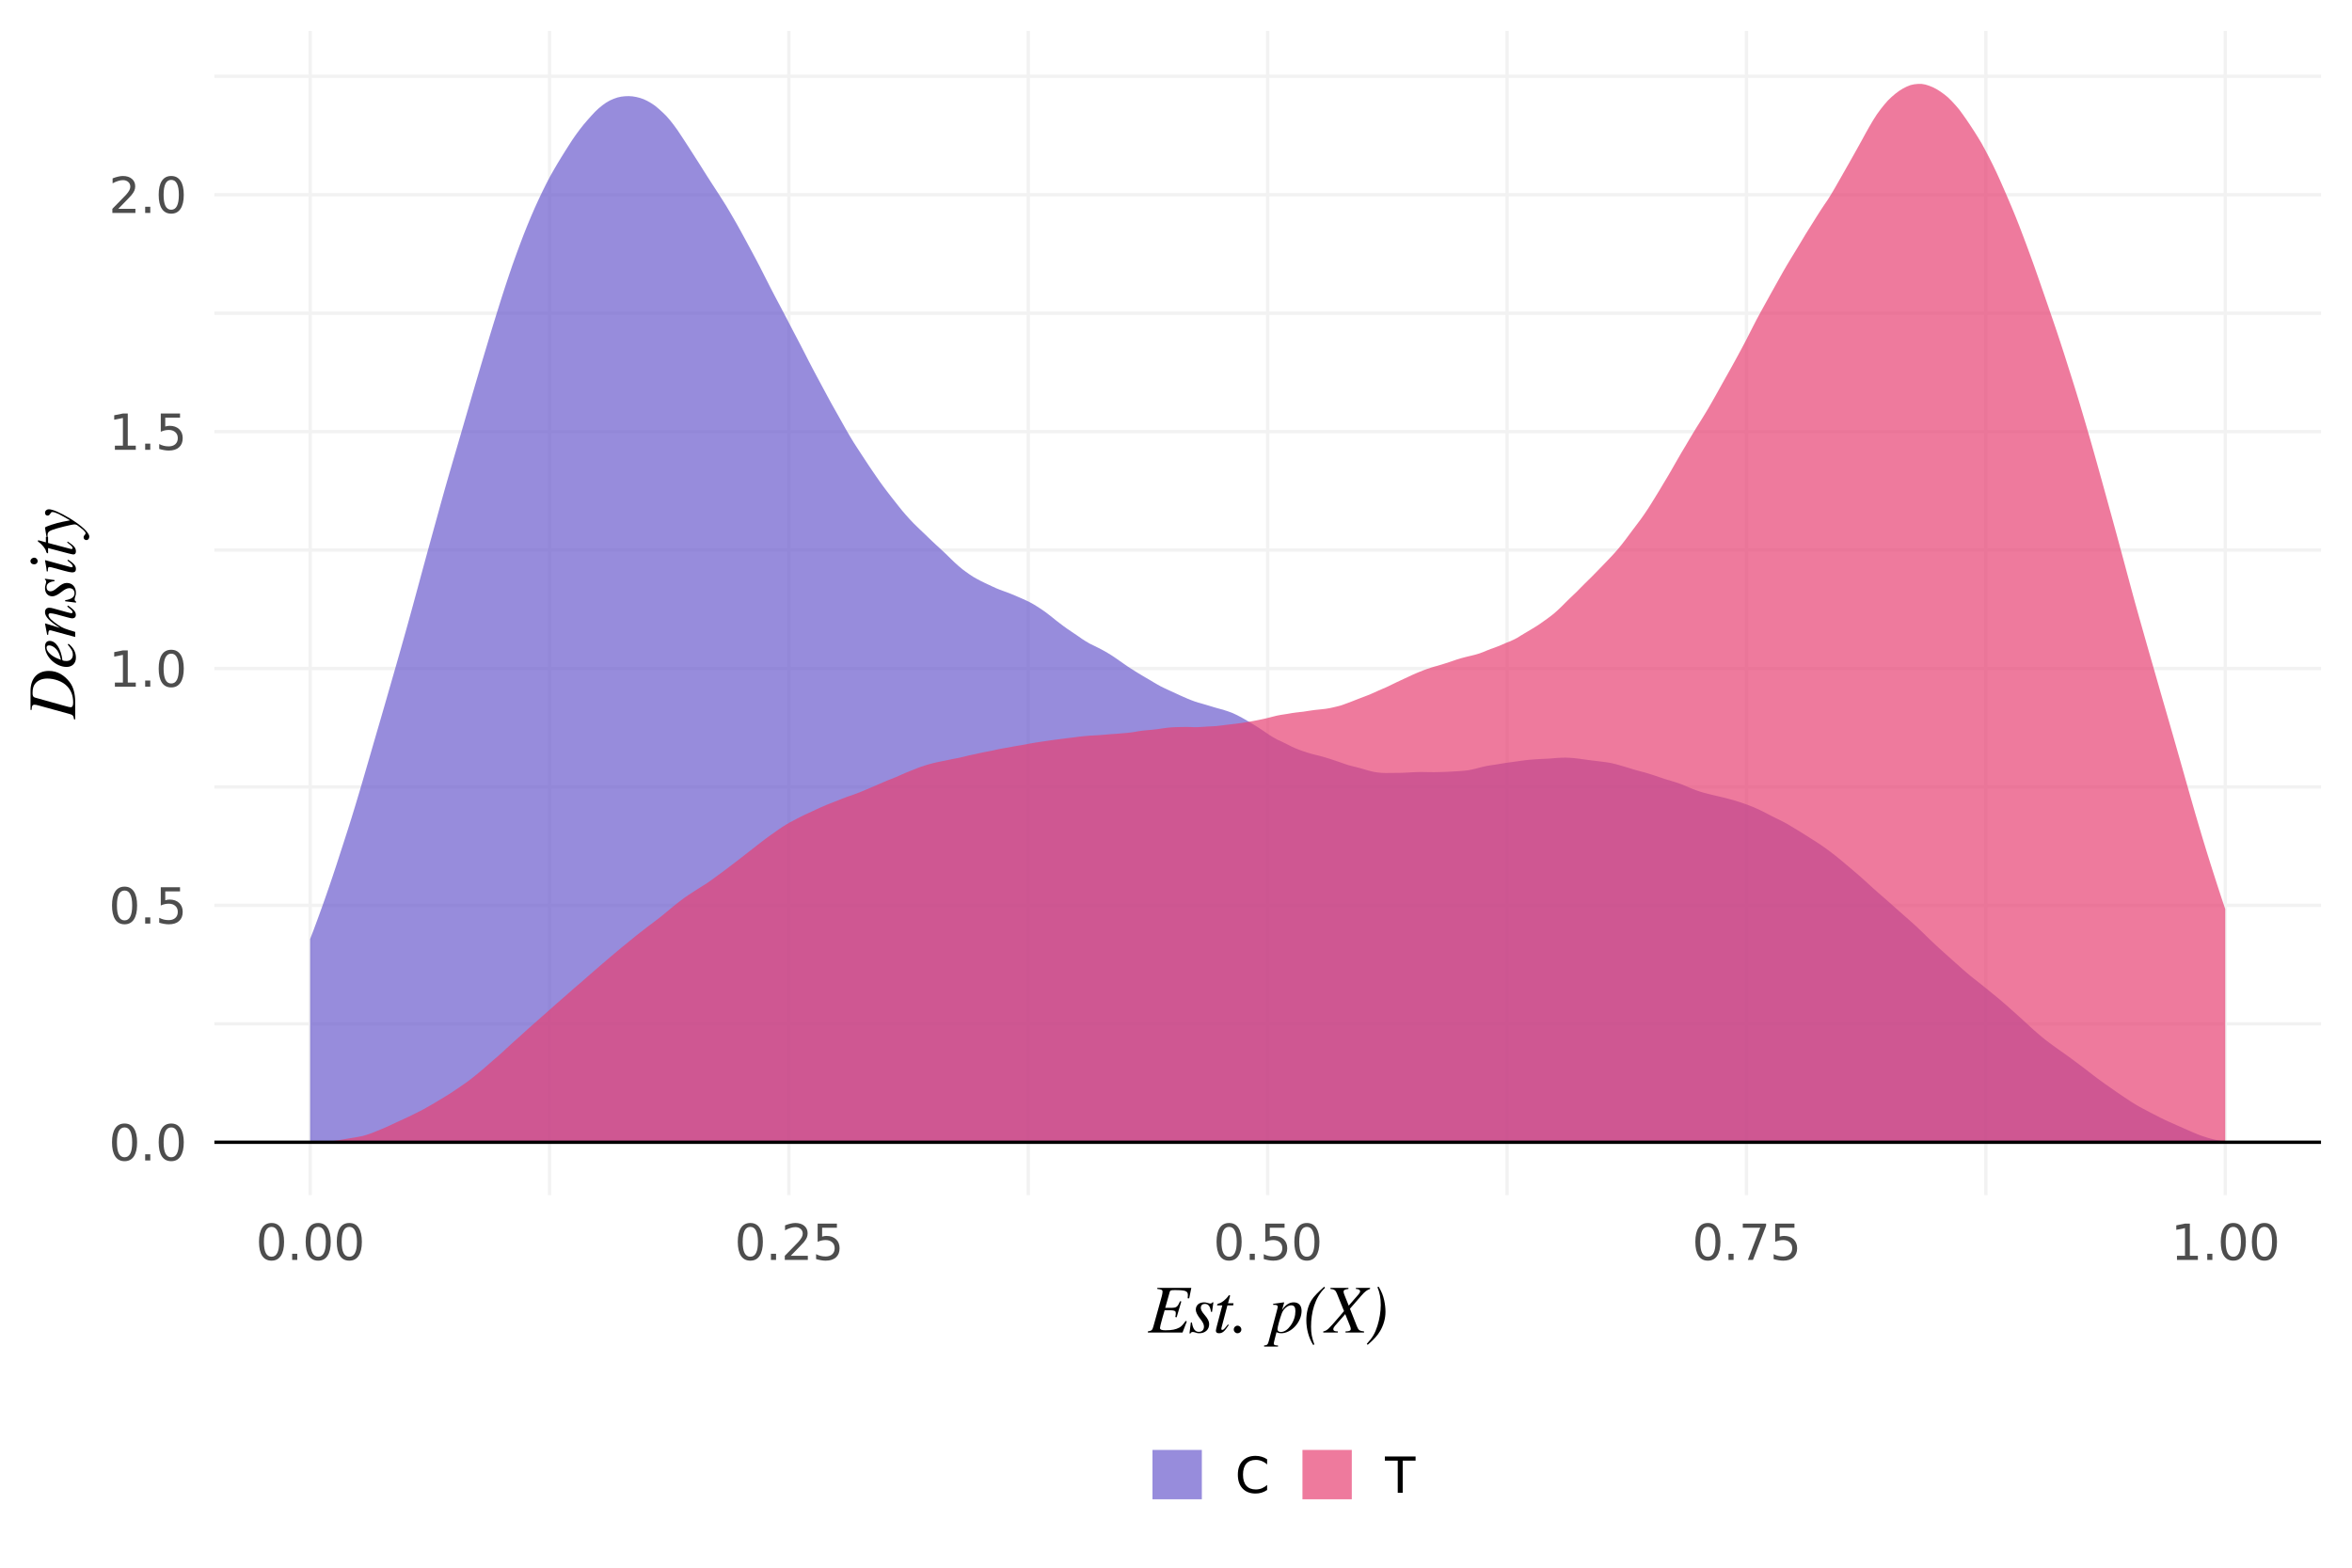 <?xml version="1.0" encoding="UTF-8"?>
<svg xmlns="http://www.w3.org/2000/svg" xmlns:xlink="http://www.w3.org/1999/xlink" width="756" height="504" viewBox="0 0 756 504">
<defs>
<g>
<g id="glyph-0-0">
<path d="M 0.797 2.828 L 0.797 -11.281 L 8.797 -11.281 L 8.797 2.828 Z M 1.703 1.938 L 7.906 1.938 L 7.906 -10.391 L 1.703 -10.391 Z M 1.703 1.938 "/>
</g>
<g id="glyph-0-1">
<path d="M 5.094 -10.625 C 4.281 -10.625 3.664 -10.223 3.25 -9.422 C 2.844 -8.629 2.641 -7.43 2.641 -5.828 C 2.641 -4.223 2.844 -3.02 3.25 -2.219 C 3.664 -1.426 4.281 -1.031 5.094 -1.031 C 5.906 -1.031 6.516 -1.426 6.922 -2.219 C 7.336 -3.02 7.547 -4.223 7.547 -5.828 C 7.547 -7.43 7.336 -8.629 6.922 -9.422 C 6.516 -10.223 5.906 -10.625 5.094 -10.625 Z M 5.094 -11.875 C 6.395 -11.875 7.391 -11.359 8.078 -10.328 C 8.773 -9.297 9.125 -7.797 9.125 -5.828 C 9.125 -3.859 8.773 -2.352 8.078 -1.312 C 7.391 -0.281 6.395 0.234 5.094 0.234 C 3.781 0.234 2.781 -0.281 2.094 -1.312 C 1.406 -2.352 1.062 -3.859 1.062 -5.828 C 1.062 -7.797 1.406 -9.297 2.094 -10.328 C 2.781 -11.359 3.781 -11.875 5.094 -11.875 Z M 5.094 -11.875 "/>
</g>
<g id="glyph-0-2">
<path d="M 1.719 -1.984 L 3.359 -1.984 L 3.359 0 L 1.719 0 Z M 1.719 -1.984 "/>
</g>
<g id="glyph-0-3">
<path d="M 1.734 -11.672 L 7.922 -11.672 L 7.922 -10.344 L 3.172 -10.344 L 3.172 -7.484 C 3.398 -7.555 3.629 -7.613 3.859 -7.656 C 4.086 -7.695 4.316 -7.719 4.547 -7.719 C 5.848 -7.719 6.879 -7.359 7.641 -6.641 C 8.398 -5.93 8.781 -4.969 8.781 -3.75 C 8.781 -2.488 8.391 -1.508 7.609 -0.812 C 6.828 -0.113 5.727 0.234 4.312 0.234 C 3.82 0.234 3.32 0.188 2.812 0.094 C 2.301 0.008 1.773 -0.113 1.234 -0.281 L 1.234 -1.859 C 1.703 -1.609 2.188 -1.422 2.688 -1.297 C 3.188 -1.172 3.719 -1.109 4.281 -1.109 C 5.176 -1.109 5.883 -1.344 6.406 -1.812 C 6.938 -2.289 7.203 -2.938 7.203 -3.75 C 7.203 -4.562 6.938 -5.203 6.406 -5.672 C 5.883 -6.148 5.176 -6.391 4.281 -6.391 C 3.852 -6.391 3.43 -6.344 3.016 -6.25 C 2.598 -6.156 2.172 -6.008 1.734 -5.812 Z M 1.734 -11.672 "/>
</g>
<g id="glyph-0-4">
<path d="M 1.984 -1.328 L 4.562 -1.328 L 4.562 -10.234 L 1.766 -9.672 L 1.766 -11.109 L 4.547 -11.672 L 6.125 -11.672 L 6.125 -1.328 L 8.703 -1.328 L 8.703 0 L 1.984 0 Z M 1.984 -1.328 "/>
</g>
<g id="glyph-0-5">
<path d="M 3.078 -1.328 L 8.578 -1.328 L 8.578 0 L 1.172 0 L 1.172 -1.328 C 1.773 -1.953 2.594 -2.785 3.625 -3.828 C 4.656 -4.867 5.305 -5.539 5.578 -5.844 C 6.078 -6.414 6.426 -6.895 6.625 -7.281 C 6.832 -7.676 6.938 -8.066 6.938 -8.453 C 6.938 -9.066 6.719 -9.566 6.281 -9.953 C 5.844 -10.348 5.273 -10.547 4.578 -10.547 C 4.086 -10.547 3.566 -10.457 3.016 -10.281 C 2.461 -10.113 1.875 -9.859 1.25 -9.516 L 1.25 -11.109 C 1.883 -11.359 2.477 -11.547 3.031 -11.672 C 3.582 -11.805 4.086 -11.875 4.547 -11.875 C 5.754 -11.875 6.719 -11.57 7.438 -10.969 C 8.156 -10.363 8.516 -9.555 8.516 -8.547 C 8.516 -8.066 8.426 -7.613 8.25 -7.188 C 8.07 -6.758 7.742 -6.254 7.266 -5.672 C 7.141 -5.516 6.727 -5.078 6.031 -4.359 C 5.332 -3.641 4.348 -2.629 3.078 -1.328 Z M 3.078 -1.328 "/>
</g>
<g id="glyph-0-6">
<path d="M 1.312 -11.672 L 8.812 -11.672 L 8.812 -11 L 4.578 0 L 2.938 0 L 6.922 -10.344 L 1.312 -10.344 Z M 1.312 -11.672 "/>
</g>
<g id="glyph-0-7">
<path d="M 10.312 -10.766 L 10.312 -9.109 C 9.781 -9.598 9.211 -9.961 8.609 -10.203 C 8.004 -10.453 7.363 -10.578 6.688 -10.578 C 5.352 -10.578 4.332 -10.172 3.625 -9.359 C 2.914 -8.547 2.562 -7.367 2.562 -5.828 C 2.562 -4.285 2.914 -3.109 3.625 -2.297 C 4.332 -1.484 5.352 -1.078 6.688 -1.078 C 7.363 -1.078 8.004 -1.195 8.609 -1.438 C 9.211 -1.688 9.781 -2.055 10.312 -2.547 L 10.312 -0.906 C 9.758 -0.531 9.172 -0.242 8.547 -0.047 C 7.93 0.141 7.281 0.234 6.594 0.234 C 4.832 0.234 3.441 -0.305 2.422 -1.391 C 1.41 -2.473 0.906 -3.953 0.906 -5.828 C 0.906 -7.703 1.41 -9.176 2.422 -10.25 C 3.441 -11.332 4.832 -11.875 6.594 -11.875 C 7.289 -11.875 7.945 -11.781 8.562 -11.594 C 9.188 -11.414 9.77 -11.141 10.312 -10.766 Z M 10.312 -10.766 "/>
</g>
<g id="glyph-0-8">
<path d="M -0.047 -11.672 L 9.828 -11.672 L 9.828 -10.344 L 5.688 -10.344 L 5.688 0 L 4.094 0 L 4.094 -10.344 L -0.047 -10.344 Z M -0.047 -11.672 "/>
</g>
<g id="glyph-1-0">
</g>
<g id="glyph-1-1">
<path d="M 13.953 -14.359 L 3.016 -14.359 L 3.016 -14.016 C 4.375 -13.875 4.703 -13.703 4.703 -13.109 C 4.703 -12.844 4.594 -12.141 4.469 -11.703 L 1.766 -1.984 C 1.406 -0.703 1.203 -0.578 -0.016 -0.359 L -0.016 0 L 11.125 0 L 12.5 -3.562 L 12.141 -3.734 C 11.312 -2.578 10.781 -1.953 10.078 -1.578 C 8.953 -0.984 7.766 -0.719 5.609 -0.719 C 4.375 -0.719 3.875 -0.953 3.875 -1.469 C 3.875 -1.734 4.109 -2.75 4.656 -4.688 L 5.375 -7.156 L 7.078 -7.156 C 7.969 -7.156 8.562 -7.047 8.797 -6.812 C 8.906 -6.703 8.953 -6.516 8.953 -6.141 C 8.953 -5.734 8.906 -5.484 8.797 -5 L 9.234 -4.891 L 10.734 -9.984 L 10.344 -10.078 C 9.5 -8.203 9.266 -7.938 7.281 -7.938 L 5.562 -7.938 L 7.016 -13.062 C 7.156 -13.547 7.375 -13.641 8.625 -13.641 C 12.078 -13.641 12.844 -13.359 12.844 -12.031 C 12.844 -11.75 12.828 -11.391 12.781 -11.016 L 13.266 -10.984 Z M 13.953 -14.359 "/>
</g>
<g id="glyph-1-2">
<path d="M 8.047 -9.719 L 7.75 -9.719 C 7.562 -9.422 7.406 -9.328 7.078 -9.328 C 6.906 -9.328 6.703 -9.344 6.297 -9.484 C 5.734 -9.641 5.438 -9.703 5.062 -9.703 C 3.438 -9.703 2.391 -8.781 2.391 -7.328 C 2.391 -6.625 2.844 -5.625 3.781 -4.438 C 4.641 -3.359 5.016 -2.625 5.016 -1.906 C 5.016 -0.844 4.375 -0.219 3.344 -0.219 C 2.203 -0.219 1.453 -1.125 1.141 -3.219 L 0.797 -3.219 L 0.359 0.281 L 0.703 0.281 C 0.859 -0.062 1.094 -0.172 1.344 -0.172 C 1.578 -0.172 1.891 -0.156 2.312 0.016 C 2.812 0.219 3.141 0.234 3.516 0.234 C 5.344 0.234 6.688 -0.875 6.688 -2.703 C 6.688 -3.562 6.297 -4.422 5.188 -5.703 C 4.328 -6.703 4 -7.344 4 -7.938 C 4 -8.75 4.531 -9.203 5.297 -9.203 C 6.375 -9.203 7.047 -8.469 7.266 -6.641 L 7.609 -6.641 Z M 8.047 -9.719 "/>
</g>
<g id="glyph-1-3">
<path d="M 6.516 -9.422 L 4.75 -9.422 L 5.375 -11.688 C 5.391 -11.719 5.391 -11.844 5.391 -11.844 C 5.391 -11.953 5.328 -12.016 5.188 -12.016 C 5.109 -12.016 4.969 -11.953 4.891 -11.812 C 4.094 -10.625 2.656 -9.547 1.953 -9.391 C 1.438 -9.281 1.234 -9.094 1.234 -8.844 C 1.234 -8.844 1.234 -8.781 1.25 -8.719 L 2.906 -8.719 L 1.188 -2.203 C 1.016 -1.5 0.844 -0.812 0.844 -0.578 C 0.844 -0.016 1.25 0.234 1.844 0.234 C 2.984 0.234 3.672 -0.391 5 -2.422 L 4.703 -2.578 C 3.625 -1.188 3.281 -0.844 2.922 -0.844 C 2.734 -0.844 2.594 -0.906 2.594 -1.188 C 2.594 -1.25 2.625 -1.406 2.641 -1.5 L 4.547 -8.719 L 6.406 -8.719 Z M 6.516 -9.422 "/>
</g>
<g id="glyph-1-4">
<path d="M 3.031 -0.953 C 3.031 -1.625 2.469 -2.203 1.797 -2.203 C 1.141 -2.203 0.594 -1.656 0.594 -0.953 C 0.594 -0.312 1.141 0.234 1.766 0.234 C 2.469 0.234 3.031 -0.281 3.031 -0.953 Z M 3.031 -0.953 "/>
</g>
<g id="glyph-1-5">
</g>
<g id="glyph-1-6">
<path d="M 4.734 -9.422 C 4.75 -9.5 4.781 -9.609 4.781 -9.609 C 4.781 -9.656 4.734 -9.703 4.656 -9.703 L 1.234 -9.219 L 1.281 -8.891 L 1.766 -8.891 C 2.109 -8.891 2.734 -8.828 2.734 -8.297 C 2.734 -8.188 2.625 -7.609 2.375 -6.734 L -0.156 2.766 C -0.422 3.812 -0.703 4.141 -1.656 4.156 L -1.656 4.516 L 2.812 4.516 L 2.812 4.156 C 1.781 4.156 1.453 4 1.453 3.516 C 1.453 3.219 1.953 1.406 2.328 -0.125 C 2.875 0.156 3.344 0.234 3.844 0.234 C 7.062 0.234 10.391 -3.328 10.391 -6.953 C 10.391 -8.672 9.484 -9.703 7.859 -9.703 C 6.531 -9.703 5.281 -9 4.094 -7.219 Z M 8.406 -6.891 C 8.406 -5.344 7.938 -3.734 6.891 -2.266 C 5.922 -0.906 4.859 -0.172 3.703 -0.172 C 3.078 -0.172 2.641 -0.531 2.641 -1.016 C 2.641 -1.766 3.438 -4.594 4.062 -6.25 C 4.578 -7.562 5.875 -8.75 7.047 -8.75 C 8.031 -8.75 8.406 -8.141 8.406 -6.891 Z M 8.406 -6.891 "/>
</g>
<g id="glyph-1-7">
<path d="M 6.641 -14.719 C 4.625 -12.875 3.406 -11.719 2.547 -10.344 C 1.406 -8.469 0.922 -6.219 0.922 -3.953 C 0.922 -1.141 1.688 1.719 3.109 3.984 L 3.5 3.844 C 2.688 1.609 2.438 0.266 2.438 -1.875 C 2.438 -6.359 3.594 -11.219 6.938 -14.391 Z M 6.641 -14.719 "/>
</g>
<g id="glyph-1-8">
<path d="M 14.406 -14.359 L 9.859 -14.359 L 9.859 -14.016 C 10.797 -13.969 11.203 -13.688 11.203 -13.266 C 11.203 -13 11.047 -12.672 10.734 -12.312 L 7.547 -8.641 L 6.25 -11.875 C 6 -12.469 5.891 -12.828 5.891 -13.109 C 5.891 -13.656 6.25 -13.859 7.453 -14.016 L 7.453 -14.359 L 1.672 -14.359 L 1.672 -14.016 C 2.953 -13.906 3.344 -13.547 3.766 -12.5 L 6.031 -6.891 L 4.203 -4.75 C 1.188 -1.234 0.594 -0.578 -0.641 -0.359 L -0.641 0 L 4.047 0 L 4.047 -0.359 C 2.984 -0.359 2.594 -0.594 2.594 -1.078 C 2.594 -1.391 2.797 -1.781 3.109 -2.141 L 6.422 -5.922 L 7.891 -2.281 C 8.078 -1.844 8.203 -1.453 8.203 -1.172 C 8.203 -0.641 7.828 -0.375 6.516 -0.359 L 6.516 0 L 12.469 0 L 12.469 -0.359 C 10.984 -0.531 10.688 -0.719 10.156 -2.047 L 7.938 -7.656 L 11.656 -11.922 C 12.766 -13.203 13.469 -13.703 14.406 -14.016 Z M 14.406 -14.359 "/>
</g>
<g id="glyph-1-9">
<path d="M 3.766 -14.609 C 4.516 -12.828 4.844 -11.047 4.844 -8.844 C 4.844 -6.781 4.438 -4.25 3.766 -2.141 C 3.016 0.203 2.203 1.672 0.359 3.625 L 0.641 3.953 C 2.641 2.219 3.781 0.984 4.641 -0.484 C 5.734 -2.375 6.359 -4.469 6.359 -6.688 C 6.359 -7.875 6.203 -9.156 5.938 -10.391 C 5.562 -12.016 5.219 -12.875 4.188 -14.719 Z M 3.766 -14.609 "/>
</g>
<g id="glyph-2-0">
</g>
<g id="glyph-2-1">
<path d="M -14.359 -2.875 L -14.016 -2.875 C -13.969 -4.219 -13.703 -4.547 -13.109 -4.547 C -12.781 -4.547 -12.359 -4.469 -11.812 -4.312 L -2.031 -1.625 C -0.719 -1.281 -0.578 -1.062 -0.359 0.172 L 0 0.172 L 0 -5.484 C 0 -8.047 -0.578 -10.281 -1.828 -11.875 C -3.5 -14.031 -5.719 -15.406 -8.453 -15.406 C -12.297 -15.406 -14.359 -12.828 -14.359 -8.969 Z M -12.844 -6.812 C -13.625 -7.047 -13.703 -7.531 -13.703 -8.359 C -13.703 -9.641 -13.438 -10.562 -12.938 -11.234 C -12.125 -12.312 -10.734 -12.953 -8.969 -12.953 C -6.75 -12.953 -4.156 -12.094 -2.641 -10.531 C -1.312 -9.172 -0.656 -7.453 -0.656 -5.234 C -0.656 -4.219 -0.906 -3.734 -1.469 -3.734 C -1.766 -3.734 -2.203 -3.844 -3.562 -4.219 Z M -12.844 -6.812 "/>
</g>
<g id="glyph-2-2">
<path d="M -2.391 -7.875 C -1.094 -6.297 -0.75 -5.609 -0.75 -4.641 C -0.75 -3.406 -1.547 -2.594 -2.75 -2.594 C -3.078 -2.594 -3.656 -2.594 -4.094 -2.812 C -4.594 -6.75 -6.312 -9.062 -8.203 -9.062 C -9.125 -9.062 -9.703 -8.422 -9.703 -7.266 C -9.703 -3.953 -6.188 -0.688 -2.766 -0.688 C -0.953 -0.688 0.234 -1.875 0.234 -3.656 C 0.234 -5.484 -0.594 -6.891 -2.141 -8.141 Z M -5.547 -3.344 C -7.5 -4.094 -9.203 -5.594 -9.203 -6.844 C -9.203 -7.453 -8.859 -7.609 -8.344 -7.609 C -7.656 -7.609 -6.859 -7.188 -6.203 -6.516 C -5.438 -5.703 -5.031 -4.859 -4.578 -2.969 Z M -5.547 -3.344 "/>
</g>
<g id="glyph-2-3">
<path d="M -2.578 -10.125 C -2.375 -9.969 -2.172 -9.812 -2 -9.656 C -1.188 -9.016 -0.844 -8.625 -0.844 -8.312 C -0.844 -8.047 -1.031 -7.969 -1.234 -7.969 C -1.406 -7.969 -1.781 -8.047 -2.578 -8.266 L -7.047 -9.5 C -7.5 -9.641 -7.969 -9.719 -8.359 -9.719 C -9.156 -9.719 -9.703 -9.234 -9.703 -8.297 C -9.703 -6.891 -8.375 -5.406 -4.859 -3.219 L -9.656 -4.688 L -9.703 -4.594 C -9.453 -3.438 -9.375 -2.812 -9.016 -1.031 L -8.672 -1.031 C -8.641 -2.156 -8.516 -2.469 -8.078 -2.469 C -7.938 -2.469 -7.812 -2.438 -7.703 -2.422 L 0 -0.312 L 0 -1.953 C -3.469 -2.984 -3.984 -3.172 -5.453 -4.156 C -7.5 -5.547 -8.578 -6.531 -8.578 -7.406 C -8.578 -7.75 -8.344 -7.938 -7.938 -7.938 C -7.672 -7.938 -6.891 -7.812 -6.203 -7.641 L -2.641 -6.672 C -1.5 -6.359 -1.203 -6.312 -0.984 -6.312 C -0.156 -6.312 0.203 -6.797 0.203 -7.344 C 0.203 -8.375 -0.234 -8.938 -2.281 -10.422 Z M -2.578 -10.125 "/>
</g>
<g id="glyph-2-4">
<path d="M -9.719 -8.047 L -9.719 -7.75 C -9.422 -7.562 -9.328 -7.406 -9.328 -7.078 C -9.328 -6.906 -9.344 -6.703 -9.484 -6.297 C -9.641 -5.734 -9.703 -5.438 -9.703 -5.062 C -9.703 -3.438 -8.781 -2.391 -7.328 -2.391 C -6.625 -2.391 -5.625 -2.844 -4.438 -3.781 C -3.359 -4.641 -2.625 -5.016 -1.906 -5.016 C -0.844 -5.016 -0.219 -4.375 -0.219 -3.344 C -0.219 -2.203 -1.125 -1.453 -3.219 -1.141 L -3.219 -0.797 L 0.281 -0.359 L 0.281 -0.703 C -0.062 -0.859 -0.172 -1.094 -0.172 -1.344 C -0.172 -1.578 -0.156 -1.891 0.016 -2.312 C 0.219 -2.812 0.234 -3.141 0.234 -3.516 C 0.234 -5.344 -0.875 -6.688 -2.703 -6.688 C -3.562 -6.688 -4.422 -6.297 -5.703 -5.188 C -6.703 -4.328 -7.344 -4 -7.938 -4 C -8.75 -4 -9.203 -4.531 -9.203 -5.297 C -9.203 -6.375 -8.469 -7.047 -6.641 -7.266 L -6.641 -7.609 Z M -9.719 -8.047 "/>
</g>
<g id="glyph-2-5">
<path d="M -13.172 -5.812 C -13.812 -5.812 -14.391 -5.297 -14.391 -4.703 C -14.391 -4.109 -13.906 -3.672 -13.219 -3.672 C -12.516 -3.672 -12.062 -4.094 -12.062 -4.734 C -12.062 -5.297 -12.562 -5.812 -13.172 -5.812 Z M -2.516 -4.891 C -1.25 -3.938 -0.797 -3.406 -0.797 -3.031 C -0.797 -2.859 -0.906 -2.734 -1.125 -2.734 C -1.438 -2.734 -1.719 -2.844 -2.094 -2.953 L -9.641 -5.016 L -9.703 -4.922 C -9.281 -2.703 -9.219 -2.266 -9.156 -1.406 L -8.797 -1.406 C -8.781 -2.594 -8.719 -2.812 -8.266 -2.812 C -8.094 -2.812 -7.703 -2.734 -7.297 -2.625 L -3.406 -1.562 C -2.172 -1.234 -1.406 -1.078 -0.969 -1.078 C -0.156 -1.078 0.234 -1.438 0.234 -2.156 C 0.234 -3.25 -0.422 -3.953 -2.266 -5.172 Z M -2.516 -4.891 "/>
</g>
<g id="glyph-2-6">
<path d="M -9.422 -6.516 L -9.422 -4.75 L -11.688 -5.375 C -11.719 -5.391 -11.844 -5.391 -11.844 -5.391 C -11.953 -5.391 -12.016 -5.328 -12.016 -5.188 C -12.016 -5.109 -11.953 -4.969 -11.812 -4.891 C -10.625 -4.094 -9.547 -2.656 -9.391 -1.953 C -9.281 -1.438 -9.094 -1.234 -8.844 -1.234 C -8.844 -1.234 -8.781 -1.234 -8.719 -1.25 L -8.719 -2.906 L -2.203 -1.188 C -1.5 -1.016 -0.812 -0.844 -0.578 -0.844 C -0.016 -0.844 0.234 -1.25 0.234 -1.844 C 0.234 -2.984 -0.391 -3.672 -2.422 -5 L -2.578 -4.703 C -1.188 -3.625 -0.844 -3.281 -0.844 -2.922 C -0.844 -2.734 -0.906 -2.594 -1.188 -2.594 C -1.25 -2.594 -1.406 -2.625 -1.5 -2.641 L -8.719 -4.547 L -8.719 -6.406 Z M -9.422 -6.516 "/>
</g>
<g id="glyph-2-7">
<path d="M -4.094 -5.344 C -6.047 -4.969 -9.703 -3.812 -9.703 -3.469 L -9.703 -3.391 C -9.531 -2.203 -9.391 -1.469 -9.312 -1.031 C -9.266 -0.812 -9.219 -0.578 -9.172 -0.328 L -8.797 -0.328 C -8.859 -0.578 -8.891 -0.766 -8.891 -1.016 C -8.891 -1.891 -8.562 -2.281 -7.484 -2.703 C -5.984 -3.297 -1.062 -4.516 -0.172 -4.516 C 0.062 -4.516 0.328 -4.422 0.594 -4.297 C 0.875 -4.109 2.172 -3.125 2.594 -2.734 C 3.141 -2.219 3.328 -1.953 3.328 -1.672 C 3.328 -1.094 2.703 -1.094 2.703 -0.328 C 2.703 0.156 3.109 0.531 3.594 0.531 C 4.156 0.531 4.531 0.062 4.531 -0.594 C 4.531 -1.844 2 -4.203 -1.781 -6.484 C -4.812 -8.312 -7.234 -9.375 -8.484 -9.375 C -9.156 -9.375 -9.703 -8.891 -9.703 -8.234 C -9.703 -7.719 -9.375 -7.344 -8.891 -7.344 C -8.531 -7.344 -8.312 -7.484 -8.031 -7.922 C -7.766 -8.344 -7.641 -8.484 -7.328 -8.484 C -6.359 -8.484 -4.781 -7.672 -1.672 -5.812 Z M -4.094 -5.344 "/>
</g>
</g>
<clipPath id="clip-0">
<path clip-rule="nonzero" d="M 68.91 328 L 746.039 328 L 746.039 330 L 68.91 330 Z M 68.91 328 "/>
</clipPath>
<clipPath id="clip-1">
<path clip-rule="nonzero" d="M 68.91 252 L 746.039 252 L 746.039 254 L 68.91 254 Z M 68.91 252 "/>
</clipPath>
<clipPath id="clip-2">
<path clip-rule="nonzero" d="M 68.91 176 L 746.039 176 L 746.039 178 L 68.91 178 Z M 68.91 176 "/>
</clipPath>
<clipPath id="clip-3">
<path clip-rule="nonzero" d="M 68.91 100 L 746.039 100 L 746.039 102 L 68.91 102 Z M 68.91 100 "/>
</clipPath>
<clipPath id="clip-4">
<path clip-rule="nonzero" d="M 68.91 23 L 746.039 23 L 746.039 26 L 68.91 26 Z M 68.91 23 "/>
</clipPath>
<clipPath id="clip-5">
<path clip-rule="nonzero" d="M 176 9.961 L 178 9.961 L 178 384.238 L 176 384.238 Z M 176 9.961 "/>
</clipPath>
<clipPath id="clip-6">
<path clip-rule="nonzero" d="M 329 9.961 L 332 9.961 L 332 384.238 L 329 384.238 Z M 329 9.961 "/>
</clipPath>
<clipPath id="clip-7">
<path clip-rule="nonzero" d="M 483 9.961 L 485 9.961 L 485 384.238 L 483 384.238 Z M 483 9.961 "/>
</clipPath>
<clipPath id="clip-8">
<path clip-rule="nonzero" d="M 637 9.961 L 639 9.961 L 639 384.238 L 637 384.238 Z M 637 9.961 "/>
</clipPath>
<clipPath id="clip-9">
<path clip-rule="nonzero" d="M 68.91 366 L 746.039 366 L 746.039 368 L 68.91 368 Z M 68.91 366 "/>
</clipPath>
<clipPath id="clip-10">
<path clip-rule="nonzero" d="M 68.91 290 L 746.039 290 L 746.039 292 L 68.91 292 Z M 68.91 290 "/>
</clipPath>
<clipPath id="clip-11">
<path clip-rule="nonzero" d="M 68.91 214 L 746.039 214 L 746.039 216 L 68.91 216 Z M 68.91 214 "/>
</clipPath>
<clipPath id="clip-12">
<path clip-rule="nonzero" d="M 68.91 138 L 746.039 138 L 746.039 140 L 68.91 140 Z M 68.91 138 "/>
</clipPath>
<clipPath id="clip-13">
<path clip-rule="nonzero" d="M 68.91 62 L 746.039 62 L 746.039 64 L 68.91 64 Z M 68.91 62 "/>
</clipPath>
<clipPath id="clip-14">
<path clip-rule="nonzero" d="M 99 9.961 L 101 9.961 L 101 384.238 L 99 384.238 Z M 99 9.961 "/>
</clipPath>
<clipPath id="clip-15">
<path clip-rule="nonzero" d="M 253 9.961 L 255 9.961 L 255 384.238 L 253 384.238 Z M 253 9.961 "/>
</clipPath>
<clipPath id="clip-16">
<path clip-rule="nonzero" d="M 406 9.961 L 409 9.961 L 409 384.238 L 406 384.238 Z M 406 9.961 "/>
</clipPath>
<clipPath id="clip-17">
<path clip-rule="nonzero" d="M 560 9.961 L 562 9.961 L 562 384.238 L 560 384.238 Z M 560 9.961 "/>
</clipPath>
<clipPath id="clip-18">
<path clip-rule="nonzero" d="M 714 9.961 L 716 9.961 L 716 384.238 L 714 384.238 Z M 714 9.961 "/>
</clipPath>
<clipPath id="clip-19">
<path clip-rule="nonzero" d="M 68.91 366 L 746.039 366 L 746.039 368 L 68.91 368 Z M 68.91 366 "/>
</clipPath>
</defs>
<rect x="-75.6" y="-50.4" width="907.2" height="604.8" fill="rgb(100%, 100%, 100%)" fill-opacity="1"/>
<g clip-path="url(#clip-0)">
<path fill="none" stroke-width="1.067" stroke-linecap="butt" stroke-linejoin="round" stroke="rgb(94.902%, 94.902%, 94.902%)" stroke-opacity="1" stroke-miterlimit="10" d="M 68.91 329.148 L 746.039 329.148 "/>
</g>
<g clip-path="url(#clip-1)">
<path fill="none" stroke-width="1.067" stroke-linecap="butt" stroke-linejoin="round" stroke="rgb(94.902%, 94.902%, 94.902%)" stroke-opacity="1" stroke-miterlimit="10" d="M 68.91 252.992 L 746.039 252.992 "/>
</g>
<g clip-path="url(#clip-2)">
<path fill="none" stroke-width="1.067" stroke-linecap="butt" stroke-linejoin="round" stroke="rgb(94.902%, 94.902%, 94.902%)" stroke-opacity="1" stroke-miterlimit="10" d="M 68.91 176.84 L 746.039 176.84 "/>
</g>
<g clip-path="url(#clip-3)">
<path fill="none" stroke-width="1.067" stroke-linecap="butt" stroke-linejoin="round" stroke="rgb(94.902%, 94.902%, 94.902%)" stroke-opacity="1" stroke-miterlimit="10" d="M 68.91 100.684 L 746.039 100.684 "/>
</g>
<g clip-path="url(#clip-4)">
<path fill="none" stroke-width="1.067" stroke-linecap="butt" stroke-linejoin="round" stroke="rgb(94.902%, 94.902%, 94.902%)" stroke-opacity="1" stroke-miterlimit="10" d="M 68.91 24.527 L 746.039 24.527 "/>
</g>
<g clip-path="url(#clip-5)">
<path fill="none" stroke-width="1.067" stroke-linecap="butt" stroke-linejoin="round" stroke="rgb(94.902%, 94.902%, 94.902%)" stroke-opacity="1" stroke-miterlimit="10" d="M 176.637 384.238 L 176.637 9.961 "/>
</g>
<g clip-path="url(#clip-6)">
<path fill="none" stroke-width="1.067" stroke-linecap="butt" stroke-linejoin="round" stroke="rgb(94.902%, 94.902%, 94.902%)" stroke-opacity="1" stroke-miterlimit="10" d="M 330.527 384.238 L 330.527 9.961 "/>
</g>
<g clip-path="url(#clip-7)">
<path fill="none" stroke-width="1.067" stroke-linecap="butt" stroke-linejoin="round" stroke="rgb(94.902%, 94.902%, 94.902%)" stroke-opacity="1" stroke-miterlimit="10" d="M 484.422 384.238 L 484.422 9.961 "/>
</g>
<g clip-path="url(#clip-8)">
<path fill="none" stroke-width="1.067" stroke-linecap="butt" stroke-linejoin="round" stroke="rgb(94.902%, 94.902%, 94.902%)" stroke-opacity="1" stroke-miterlimit="10" d="M 638.312 384.238 L 638.312 9.961 "/>
</g>
<g clip-path="url(#clip-9)">
<path fill="none" stroke-width="1.067" stroke-linecap="butt" stroke-linejoin="round" stroke="rgb(94.902%, 94.902%, 94.902%)" stroke-opacity="1" stroke-miterlimit="10" d="M 68.91 367.227 L 746.039 367.227 "/>
</g>
<g clip-path="url(#clip-10)">
<path fill="none" stroke-width="1.067" stroke-linecap="butt" stroke-linejoin="round" stroke="rgb(94.902%, 94.902%, 94.902%)" stroke-opacity="1" stroke-miterlimit="10" d="M 68.91 291.07 L 746.039 291.07 "/>
</g>
<g clip-path="url(#clip-11)">
<path fill="none" stroke-width="1.067" stroke-linecap="butt" stroke-linejoin="round" stroke="rgb(94.902%, 94.902%, 94.902%)" stroke-opacity="1" stroke-miterlimit="10" d="M 68.91 214.918 L 746.039 214.918 "/>
</g>
<g clip-path="url(#clip-12)">
<path fill="none" stroke-width="1.067" stroke-linecap="butt" stroke-linejoin="round" stroke="rgb(94.902%, 94.902%, 94.902%)" stroke-opacity="1" stroke-miterlimit="10" d="M 68.91 138.762 L 746.039 138.762 "/>
</g>
<g clip-path="url(#clip-13)">
<path fill="none" stroke-width="1.067" stroke-linecap="butt" stroke-linejoin="round" stroke="rgb(94.902%, 94.902%, 94.902%)" stroke-opacity="1" stroke-miterlimit="10" d="M 68.91 62.605 L 746.039 62.605 "/>
</g>
<g clip-path="url(#clip-14)">
<path fill="none" stroke-width="1.067" stroke-linecap="butt" stroke-linejoin="round" stroke="rgb(94.902%, 94.902%, 94.902%)" stroke-opacity="1" stroke-miterlimit="10" d="M 99.688 384.238 L 99.688 9.961 "/>
</g>
<g clip-path="url(#clip-15)">
<path fill="none" stroke-width="1.067" stroke-linecap="butt" stroke-linejoin="round" stroke="rgb(94.902%, 94.902%, 94.902%)" stroke-opacity="1" stroke-miterlimit="10" d="M 253.582 384.238 L 253.582 9.961 "/>
</g>
<g clip-path="url(#clip-16)">
<path fill="none" stroke-width="1.067" stroke-linecap="butt" stroke-linejoin="round" stroke="rgb(94.902%, 94.902%, 94.902%)" stroke-opacity="1" stroke-miterlimit="10" d="M 407.473 384.238 L 407.473 9.961 "/>
</g>
<g clip-path="url(#clip-17)">
<path fill="none" stroke-width="1.067" stroke-linecap="butt" stroke-linejoin="round" stroke="rgb(94.902%, 94.902%, 94.902%)" stroke-opacity="1" stroke-miterlimit="10" d="M 561.367 384.238 L 561.367 9.961 "/>
</g>
<g clip-path="url(#clip-18)">
<path fill="none" stroke-width="1.067" stroke-linecap="butt" stroke-linejoin="round" stroke="rgb(94.902%, 94.902%, 94.902%)" stroke-opacity="1" stroke-miterlimit="10" d="M 715.258 384.238 L 715.258 9.961 "/>
</g>
<path fill-rule="nonzero" fill="rgb(41.569%, 35.294%, 80.392%)" fill-opacity="0.698" d="M 99.688 301.871 L 100.895 298.73 L 102.098 295.469 L 103.305 292.152 L 104.508 288.773 L 105.711 285.297 L 106.918 281.746 L 108.121 278.121 L 109.324 274.402 L 110.531 270.676 L 111.734 266.938 L 112.941 263.109 L 114.145 259.184 L 115.348 255.18 L 116.555 251.086 L 117.758 246.961 L 118.965 242.816 L 120.168 238.656 L 121.371 234.516 L 122.578 230.375 L 123.781 226.215 L 124.984 222.027 L 126.191 217.836 L 127.395 213.641 L 128.602 209.41 L 129.805 205.152 L 131.008 200.863 L 132.215 196.492 L 133.418 192.082 L 134.625 187.641 L 135.828 183.188 L 137.031 178.77 L 138.238 174.383 L 139.441 170.02 L 140.648 165.648 L 141.852 161.285 L 143.055 156.984 L 144.262 152.773 L 145.465 148.625 L 146.668 144.527 L 147.875 140.395 L 149.078 136.246 L 150.285 132.102 L 151.488 127.977 L 152.691 123.867 L 153.898 119.781 L 155.102 115.73 L 156.309 111.707 L 157.512 107.707 L 158.715 103.77 L 159.922 99.875 L 161.125 96.035 L 162.328 92.301 L 163.535 88.668 L 164.738 85.133 L 165.945 81.773 L 167.148 78.516 L 168.352 75.352 L 169.559 72.328 L 170.762 69.445 L 171.969 66.664 L 173.172 64.031 L 174.375 61.504 L 175.582 59.07 L 176.785 56.77 L 177.992 54.633 L 179.195 52.578 L 180.398 50.594 L 181.605 48.656 L 182.809 46.754 L 184.012 44.895 L 185.219 43.16 L 186.422 41.535 L 187.629 40.016 L 188.832 38.609 L 190.035 37.254 L 191.242 35.953 L 192.445 34.82 L 193.652 33.836 L 194.855 32.973 L 196.059 32.289 L 197.266 31.758 L 198.469 31.344 L 199.672 31.074 L 200.879 30.941 L 202.082 30.902 L 203.289 30.977 L 204.492 31.18 L 205.695 31.48 L 206.902 31.898 L 208.105 32.473 L 209.312 33.16 L 210.516 33.969 L 211.719 34.977 L 212.926 36.066 L 214.129 37.238 L 215.336 38.621 L 216.539 40.145 L 217.742 41.801 L 218.949 43.617 L 220.152 45.449 L 221.355 47.301 L 222.562 49.18 L 223.766 51.062 L 224.973 52.957 L 226.176 54.871 L 227.379 56.77 L 228.586 58.652 L 229.789 60.504 L 230.996 62.367 L 232.199 64.246 L 233.402 66.16 L 234.609 68.188 L 235.812 70.254 L 237.016 72.352 L 238.223 74.539 L 239.426 76.75 L 240.633 78.988 L 241.836 81.207 L 243.039 83.469 L 244.246 85.773 L 245.449 88.148 L 246.656 90.527 L 247.859 92.895 L 249.062 95.207 L 250.27 97.484 L 251.473 99.758 L 252.68 102.059 L 253.883 104.379 L 255.086 106.691 L 256.293 108.977 L 257.496 111.289 L 258.699 113.629 L 259.906 116 L 261.109 118.312 L 262.316 120.59 L 263.52 122.832 L 264.723 125.078 L 265.93 127.316 L 267.133 129.539 L 268.34 131.684 L 269.543 133.824 L 270.746 135.961 L 271.953 138.113 L 273.156 140.188 L 274.363 142.184 L 275.566 144.047 L 276.77 145.895 L 277.977 147.734 L 279.18 149.559 L 280.383 151.344 L 281.59 153.105 L 282.793 154.844 L 284 156.496 L 285.203 158.098 L 286.406 159.652 L 287.613 161.191 L 288.816 162.711 L 290.023 164.211 L 291.227 165.613 L 292.43 166.953 L 293.637 168.223 L 294.84 169.402 L 296.043 170.559 L 297.25 171.703 L 298.453 172.875 L 299.66 174.023 L 300.863 175.152 L 302.066 176.254 L 303.273 177.375 L 304.477 178.52 L 305.684 179.715 L 306.887 180.863 L 308.09 181.953 L 309.297 182.965 L 310.5 183.863 L 311.707 184.711 L 312.91 185.496 L 314.113 186.176 L 315.32 186.809 L 316.523 187.398 L 317.727 187.965 L 318.934 188.531 L 320.137 189.09 L 321.344 189.574 L 322.547 190.023 L 323.75 190.453 L 324.957 190.926 L 326.16 191.426 L 327.367 191.941 L 328.57 192.469 L 329.773 193.012 L 330.98 193.594 L 332.184 194.258 L 333.387 195 L 334.594 195.781 L 335.797 196.605 L 337.004 197.516 L 338.207 198.457 L 339.41 199.434 L 340.617 200.363 L 341.82 201.27 L 343.027 202.145 L 344.23 202.957 L 345.434 203.773 L 346.641 204.59 L 347.844 205.434 L 349.051 206.207 L 350.254 206.91 L 351.457 207.5 L 352.664 208.094 L 353.867 208.703 L 355.07 209.355 L 356.277 210.062 L 357.48 210.812 L 358.688 211.629 L 359.891 212.469 L 361.094 213.312 L 362.301 214.152 L 363.504 214.938 L 364.711 215.707 L 365.914 216.453 L 367.117 217.176 L 368.324 217.887 L 369.527 218.586 L 370.73 219.312 L 371.938 220.012 L 373.141 220.684 L 374.348 221.27 L 375.551 221.832 L 376.754 222.379 L 377.961 222.938 L 379.164 223.492 L 380.371 224.035 L 381.574 224.559 L 382.777 225.051 L 383.984 225.504 L 385.188 225.891 L 386.395 226.23 L 387.598 226.574 L 388.801 226.941 L 390.008 227.305 L 391.211 227.656 L 392.414 227.984 L 393.621 228.336 L 394.824 228.73 L 396.031 229.176 L 397.234 229.727 L 398.438 230.336 L 399.645 230.988 L 400.848 231.691 L 402.055 232.406 L 403.258 233.137 L 404.461 233.898 L 405.668 234.691 L 406.871 235.508 L 408.074 236.328 L 409.281 237.066 L 410.484 237.738 L 411.691 238.301 L 412.895 238.879 L 414.098 239.473 L 415.305 240.09 L 416.508 240.617 L 417.715 241.098 L 418.918 241.527 L 420.121 241.93 L 421.328 242.289 L 422.531 242.605 L 423.738 242.898 L 424.941 243.215 L 426.145 243.559 L 427.352 243.934 L 428.555 244.328 L 429.758 244.734 L 430.965 245.148 L 432.168 245.57 L 433.375 245.973 L 434.578 246.297 L 435.781 246.59 L 436.988 246.895 L 438.191 247.246 L 439.398 247.602 L 440.602 247.926 L 441.805 248.195 L 443.012 248.367 L 444.215 248.477 L 445.422 248.512 L 446.625 248.496 L 447.828 248.484 L 449.035 248.48 L 450.238 248.461 L 451.441 248.418 L 452.648 248.359 L 453.852 248.289 L 455.059 248.234 L 456.262 248.195 L 457.465 248.199 L 458.672 248.219 L 459.875 248.238 L 461.082 248.242 L 462.285 248.219 L 463.488 248.191 L 464.695 248.152 L 465.898 248.09 L 467.102 248.023 L 468.309 247.961 L 469.512 247.875 L 470.719 247.766 L 471.922 247.629 L 473.125 247.398 L 474.332 247.117 L 475.535 246.797 L 476.742 246.492 L 477.945 246.238 L 479.148 246.031 L 480.355 245.863 L 481.559 245.672 L 482.766 245.469 L 483.969 245.273 L 485.172 245.102 L 486.379 244.938 L 487.582 244.773 L 488.785 244.605 L 489.992 244.441 L 491.195 244.301 L 492.402 244.199 L 493.605 244.109 L 494.809 244.031 L 496.016 243.977 L 497.219 243.918 L 498.426 243.852 L 499.629 243.742 L 500.832 243.652 L 502.039 243.59 L 503.242 243.578 L 504.445 243.621 L 505.652 243.703 L 506.855 243.836 L 508.062 243.992 L 509.266 244.156 L 510.469 244.324 L 511.676 244.477 L 512.879 244.621 L 514.086 244.77 L 515.289 244.918 L 516.492 245.082 L 517.699 245.277 L 518.902 245.559 L 520.109 245.875 L 522.516 246.578 L 523.723 246.945 L 524.926 247.324 L 526.129 247.668 L 527.336 247.992 L 528.539 248.305 L 529.746 248.66 L 530.949 249.039 L 532.152 249.43 L 533.359 249.844 L 534.562 250.25 L 535.77 250.641 L 536.973 250.992 L 538.176 251.355 L 539.383 251.742 L 540.586 252.188 L 541.789 252.684 L 542.996 253.195 L 544.199 253.707 L 545.406 254.148 L 546.609 254.551 L 547.812 254.902 L 549.02 255.215 L 550.223 255.512 L 551.43 255.797 L 552.633 256.078 L 553.836 256.367 L 555.043 256.668 L 556.246 256.992 L 557.453 257.336 L 558.656 257.695 L 559.859 258.09 L 561.066 258.512 L 562.27 258.961 L 563.473 259.441 L 564.68 259.965 L 565.883 260.52 L 567.09 261.117 L 568.293 261.75 L 569.496 262.375 L 570.703 262.973 L 571.906 263.555 L 573.113 264.164 L 574.316 264.816 L 575.52 265.531 L 576.727 266.25 L 577.93 266.977 L 579.133 267.719 L 580.34 268.473 L 581.543 269.238 L 582.75 269.996 L 583.953 270.77 L 585.156 271.562 L 586.363 272.398 L 587.566 273.273 L 588.773 274.176 L 589.977 275.109 L 591.18 276.086 L 592.387 277.082 L 593.59 278.105 L 594.797 279.117 L 596 280.133 L 597.203 281.16 L 598.41 282.23 L 599.613 283.312 L 600.816 284.41 L 602.023 285.508 L 603.227 286.586 L 604.434 287.645 L 605.637 288.684 L 606.84 289.738 L 608.047 290.801 L 609.25 291.879 L 610.457 292.949 L 611.66 294.012 L 612.863 295.066 L 614.07 296.133 L 615.273 297.215 L 616.48 298.328 L 617.684 299.484 L 618.887 300.656 L 620.094 301.836 L 621.297 302.977 L 622.5 304.102 L 623.707 305.211 L 624.91 306.293 L 626.117 307.371 L 627.32 308.449 L 628.523 309.523 L 629.73 310.598 L 630.934 311.672 L 632.141 312.719 L 633.344 313.727 L 634.547 314.695 L 635.754 315.637 L 636.957 316.59 L 638.16 317.559 L 639.367 318.539 L 640.57 319.523 L 641.777 320.508 L 642.98 321.508 L 644.184 322.543 L 645.391 323.598 L 646.594 324.672 L 647.801 325.746 L 649.004 326.828 L 650.207 327.918 L 651.414 329.035 L 652.617 330.141 L 653.824 331.234 L 655.027 332.277 L 656.23 333.293 L 657.438 334.285 L 658.641 335.195 L 659.844 336.086 L 661.051 336.957 L 662.254 337.809 L 663.461 338.66 L 664.664 339.52 L 665.867 340.406 L 667.074 341.297 L 668.277 342.195 L 669.484 343.102 L 670.688 344.023 L 671.891 344.949 L 673.098 345.883 L 674.301 346.789 L 675.504 347.676 L 676.711 348.535 L 677.914 349.371 L 679.121 350.211 L 680.324 351.059 L 681.527 351.883 L 682.734 352.699 L 683.938 353.504 L 685.145 354.297 L 686.348 355.039 L 687.551 355.738 L 688.758 356.391 L 689.961 357.031 L 691.168 357.668 L 692.371 358.281 L 693.574 358.898 L 694.781 359.508 L 695.984 360.098 L 697.188 360.648 L 698.395 361.184 L 699.598 361.715 L 700.805 362.25 L 702.008 362.785 L 703.211 363.316 L 704.418 363.844 L 705.621 364.355 L 706.828 364.852 L 708.031 365.281 L 709.234 365.672 L 710.441 366.031 L 711.645 366.332 L 712.848 366.59 L 714.055 366.812 L 715.258 366.984 L 715.258 367.227 L 99.688 367.227 Z M 99.688 301.871 "/>
<path fill-rule="nonzero" fill="rgb(90.196%, 25.49%, 45.098%)" fill-opacity="0.698" d="M 99.688 367.227 L 102.098 367.227 L 103.305 367.191 L 104.508 367.121 L 105.711 366.992 L 106.918 366.844 L 108.121 366.676 L 109.324 366.48 L 110.531 366.277 L 111.734 366.07 L 112.941 365.867 L 114.145 365.668 L 115.348 365.453 L 116.555 365.207 L 117.758 364.863 L 118.965 364.461 L 120.168 364 L 121.371 363.512 L 122.578 363.016 L 123.781 362.508 L 124.984 361.965 L 126.191 361.406 L 127.395 360.84 L 128.602 360.285 L 129.805 359.73 L 131.008 359.172 L 132.215 358.594 L 133.418 358 L 134.625 357.398 L 135.828 356.785 L 137.031 356.113 L 138.238 355.426 L 139.441 354.723 L 140.648 354 L 143.055 352.555 L 144.262 351.805 L 145.465 351.027 L 146.668 350.219 L 147.875 349.398 L 149.078 348.566 L 150.285 347.719 L 151.488 346.801 L 152.691 345.84 L 153.898 344.855 L 155.102 343.852 L 156.309 342.805 L 157.512 341.75 L 158.715 340.699 L 159.922 339.664 L 161.125 338.602 L 162.328 337.488 L 163.535 336.371 L 164.738 335.27 L 165.945 334.188 L 167.148 333.105 L 168.352 332.02 L 169.559 330.93 L 170.762 329.855 L 171.969 328.785 L 173.172 327.715 L 174.375 326.66 L 175.582 325.602 L 176.785 324.535 L 177.992 323.457 L 179.195 322.395 L 180.398 321.344 L 181.605 320.301 L 182.809 319.23 L 184.012 318.172 L 185.219 317.121 L 186.422 316.102 L 187.629 315.059 L 188.832 313.996 L 190.035 312.949 L 191.242 311.898 L 192.445 310.855 L 193.652 309.82 L 194.855 308.785 L 196.059 307.754 L 197.266 306.738 L 198.469 305.723 L 199.672 304.719 L 200.879 303.746 L 202.082 302.758 L 203.289 301.773 L 204.492 300.793 L 205.695 299.852 L 206.902 298.914 L 208.105 297.973 L 209.312 297.066 L 210.516 296.16 L 211.719 295.242 L 212.926 294.281 L 214.129 293.293 L 215.336 292.289 L 216.539 291.293 L 217.742 290.328 L 218.949 289.398 L 220.152 288.52 L 221.355 287.695 L 222.562 286.898 L 223.766 286.117 L 224.973 285.359 L 226.176 284.602 L 227.379 283.84 L 228.586 282.992 L 229.789 282.117 L 230.996 281.223 L 232.199 280.348 L 233.402 279.445 L 234.609 278.523 L 235.812 277.609 L 237.016 276.688 L 238.223 275.758 L 239.426 274.816 L 240.633 273.879 L 241.836 272.938 L 243.039 272.004 L 244.246 271.059 L 245.449 270.133 L 246.656 269.234 L 247.859 268.375 L 249.062 267.52 L 250.27 266.664 L 251.473 265.852 L 252.68 265.094 L 253.883 264.391 L 255.086 263.766 L 256.293 263.133 L 257.496 262.508 L 258.699 261.922 L 259.906 261.371 L 261.109 260.82 L 262.316 260.25 L 263.52 259.695 L 264.723 259.16 L 265.93 258.652 L 267.133 258.18 L 268.34 257.707 L 269.543 257.234 L 270.746 256.75 L 271.953 256.297 L 273.156 255.867 L 274.363 255.453 L 275.566 255.008 L 276.77 254.535 L 277.977 254.02 L 280.383 253.004 L 281.59 252.492 L 282.793 251.969 L 284 251.441 L 285.203 250.922 L 286.406 250.461 L 287.613 249.98 L 288.816 249.465 L 290.023 248.922 L 291.227 248.402 L 292.43 247.906 L 293.637 247.43 L 294.84 246.957 L 296.043 246.496 L 297.25 246.105 L 298.453 245.746 L 299.66 245.414 L 300.863 245.125 L 302.066 244.871 L 303.273 244.629 L 304.477 244.383 L 305.684 244.129 L 306.887 243.887 L 308.09 243.664 L 309.297 243.387 L 310.5 243.098 L 311.707 242.801 L 312.91 242.555 L 314.113 242.293 L 315.32 242.02 L 316.523 241.773 L 317.727 241.543 L 318.934 241.316 L 320.137 241.039 L 321.344 240.789 L 322.547 240.562 L 323.75 240.367 L 324.957 240.141 L 326.16 239.91 L 327.367 239.711 L 328.57 239.508 L 329.773 239.289 L 330.98 239.055 L 332.184 238.848 L 333.387 238.652 L 334.594 238.469 L 335.797 238.293 L 337.004 238.117 L 338.207 237.941 L 339.41 237.785 L 340.617 237.629 L 341.82 237.473 L 343.027 237.32 L 344.23 237.176 L 345.434 237.027 L 346.641 236.859 L 347.844 236.73 L 349.051 236.613 L 350.254 236.508 L 351.457 236.445 L 352.664 236.379 L 353.867 236.289 L 355.07 236.195 L 356.277 236.098 L 357.48 235.996 L 358.688 235.918 L 359.891 235.82 L 361.094 235.715 L 362.301 235.617 L 363.504 235.48 L 364.711 235.309 L 365.914 235.082 L 367.117 234.918 L 368.324 234.785 L 369.527 234.684 L 370.73 234.566 L 371.938 234.426 L 373.141 234.25 L 374.348 234.074 L 375.551 233.93 L 376.754 233.824 L 377.961 233.777 L 379.164 233.746 L 380.371 233.727 L 381.574 233.707 L 382.777 233.742 L 383.984 233.789 L 385.188 233.762 L 386.395 233.695 L 387.598 233.613 L 388.801 233.539 L 390.008 233.48 L 391.211 233.395 L 392.414 233.25 L 393.621 233.102 L 394.824 232.953 L 396.031 232.812 L 397.234 232.672 L 398.438 232.512 L 399.645 232.332 L 400.848 232.141 L 402.055 231.938 L 403.258 231.719 L 404.461 231.48 L 405.668 231.23 L 406.871 230.965 L 408.074 230.668 L 409.281 230.355 L 410.484 230.062 L 411.691 229.828 L 412.895 229.645 L 414.098 229.453 L 415.305 229.242 L 416.508 229.078 L 417.715 228.934 L 418.918 228.801 L 420.121 228.617 L 421.328 228.434 L 422.531 228.262 L 423.738 228.137 L 424.941 228.012 L 426.145 227.871 L 427.352 227.672 L 428.555 227.41 L 429.758 227.121 L 430.965 226.805 L 432.168 226.387 L 433.375 225.941 L 434.578 225.484 L 435.781 225.012 L 436.988 224.539 L 438.191 224.074 L 439.398 223.625 L 440.602 223.133 L 441.805 222.602 L 443.012 222.051 L 444.215 221.531 L 445.422 221.016 L 446.625 220.445 L 447.828 219.859 L 449.035 219.277 L 450.238 218.715 L 451.441 218.156 L 452.648 217.598 L 453.852 217.027 L 455.059 216.496 L 456.262 215.996 L 457.465 215.523 L 458.672 215.074 L 459.875 214.668 L 461.082 214.305 L 462.285 213.973 L 463.488 213.613 L 464.695 213.23 L 465.898 212.84 L 467.102 212.43 L 468.309 212.016 L 469.512 211.648 L 470.719 211.324 L 471.922 211.023 L 473.125 210.742 L 474.332 210.434 L 475.535 210.07 L 476.742 209.625 L 477.945 209.121 L 479.148 208.648 L 480.355 208.223 L 481.559 207.762 L 482.766 207.262 L 483.969 206.734 L 485.172 206.258 L 486.379 205.719 L 487.582 205.113 L 488.785 204.363 L 489.992 203.637 L 491.195 202.922 L 492.402 202.203 L 493.605 201.465 L 494.809 200.688 L 496.016 199.832 L 497.219 198.98 L 498.426 198.086 L 499.629 197.129 L 500.832 196.039 L 502.039 194.887 L 503.242 193.68 L 504.445 192.492 L 505.652 191.336 L 506.855 190.191 L 508.062 188.953 L 509.266 187.746 L 510.469 186.559 L 511.676 185.371 L 512.879 184.145 L 514.086 182.902 L 515.289 181.668 L 516.492 180.414 L 517.699 179.141 L 518.902 177.848 L 520.109 176.461 L 521.312 174.996 L 522.516 173.438 L 523.723 171.812 L 524.926 170.203 L 526.129 168.605 L 527.336 167.004 L 528.539 165.297 L 529.746 163.496 L 530.949 161.59 L 532.152 159.645 L 533.359 157.668 L 534.562 155.652 L 535.77 153.641 L 536.973 151.602 L 538.176 149.488 L 539.383 147.379 L 540.586 145.312 L 541.789 143.309 L 542.996 141.258 L 544.199 139.242 L 545.406 137.27 L 546.609 135.363 L 547.812 133.41 L 549.02 131.41 L 550.223 129.324 L 551.43 127.195 L 552.633 125.035 L 553.836 122.871 L 555.043 120.73 L 556.246 118.586 L 557.453 116.402 L 558.656 114.195 L 559.859 111.957 L 561.066 109.68 L 562.27 107.32 L 563.473 104.965 L 564.68 102.621 L 565.883 100.402 L 567.09 98.207 L 568.293 96.035 L 569.496 93.867 L 570.703 91.703 L 571.906 89.543 L 573.113 87.391 L 574.316 85.324 L 575.52 83.312 L 576.727 81.34 L 577.93 79.363 L 579.133 77.371 L 580.34 75.348 L 581.543 73.418 L 582.75 71.5 L 583.953 69.574 L 585.156 67.688 L 586.363 65.863 L 587.566 64.105 L 588.773 62.145 L 589.977 60.098 L 591.18 57.98 L 592.387 55.867 L 593.59 53.746 L 594.797 51.621 L 596 49.48 L 597.203 47.324 L 598.41 45.152 L 599.613 42.938 L 600.816 40.793 L 602.023 38.742 L 603.227 36.848 L 604.434 35.191 L 605.637 33.672 L 606.84 32.293 L 608.047 31.137 L 609.25 30.109 L 610.457 29.207 L 611.66 28.461 L 612.863 27.852 L 614.07 27.367 L 615.273 27.098 L 616.48 26.977 L 617.684 26.98 L 618.887 27.188 L 620.094 27.57 L 621.297 28.059 L 622.5 28.68 L 623.707 29.441 L 624.91 30.305 L 626.117 31.285 L 627.32 32.477 L 628.523 33.781 L 629.73 35.199 L 630.934 36.84 L 632.141 38.559 L 633.344 40.348 L 634.547 42.188 L 635.754 44.105 L 636.957 46.113 L 638.16 48.324 L 639.367 50.637 L 640.57 53.031 L 641.777 55.547 L 642.98 58.211 L 644.184 60.941 L 645.391 63.734 L 646.594 66.562 L 647.801 69.48 L 649.004 72.508 L 650.207 75.664 L 651.414 78.875 L 652.617 82.145 L 653.824 85.484 L 655.027 88.902 L 656.23 92.371 L 657.438 95.852 L 658.641 99.34 L 659.844 102.844 L 661.051 106.387 L 662.254 110.027 L 663.461 113.734 L 664.664 117.535 L 665.867 121.328 L 667.074 125.176 L 668.277 129.105 L 669.484 133.16 L 670.688 137.25 L 671.891 141.383 L 673.098 145.625 L 674.301 149.914 L 675.504 154.238 L 676.711 158.617 L 677.914 162.988 L 679.121 167.359 L 680.324 171.758 L 681.527 176.199 L 682.734 180.664 L 683.938 185.156 L 685.145 189.633 L 686.348 194.047 L 687.551 198.348 L 688.758 202.602 L 689.961 206.844 L 691.168 211.07 L 692.371 215.254 L 693.574 219.449 L 694.781 223.66 L 695.984 227.816 L 697.188 231.984 L 698.395 236.172 L 699.598 240.398 L 700.805 244.633 L 702.008 248.867 L 703.211 253.113 L 704.418 257.348 L 705.621 261.539 L 706.828 265.645 L 708.031 269.664 L 709.234 273.613 L 710.441 277.48 L 711.645 281.254 L 712.848 284.988 L 714.055 288.684 L 715.258 292.266 L 715.258 367.227 Z M 99.688 367.227 "/>
<g clip-path="url(#clip-19)">
<path fill="none" stroke-width="1.067" stroke-linecap="butt" stroke-linejoin="round" stroke="rgb(0%, 0%, 0%)" stroke-opacity="1" stroke-miterlimit="10" d="M 68.91 367.227 L 746.039 367.227 "/>
</g>
<g fill="rgb(30.196%, 30.196%, 30.196%)" fill-opacity="1">
<use xlink:href="#glyph-0-1" x="34.945" y="373.078"/>
<use xlink:href="#glyph-0-2" x="44.945" y="373.078"/>
<use xlink:href="#glyph-0-1" x="49.945" y="373.078"/>
</g>
<g fill="rgb(30.196%, 30.196%, 30.196%)" fill-opacity="1">
<use xlink:href="#glyph-0-1" x="34.945" y="296.922"/>
<use xlink:href="#glyph-0-2" x="44.945" y="296.922"/>
<use xlink:href="#glyph-0-3" x="49.945" y="296.922"/>
</g>
<g fill="rgb(30.196%, 30.196%, 30.196%)" fill-opacity="1">
<use xlink:href="#glyph-0-4" x="34.945" y="220.77"/>
<use xlink:href="#glyph-0-2" x="44.945" y="220.77"/>
<use xlink:href="#glyph-0-1" x="49.945" y="220.77"/>
</g>
<g fill="rgb(30.196%, 30.196%, 30.196%)" fill-opacity="1">
<use xlink:href="#glyph-0-4" x="34.945" y="144.613"/>
<use xlink:href="#glyph-0-2" x="44.945" y="144.613"/>
<use xlink:href="#glyph-0-3" x="49.945" y="144.613"/>
</g>
<g fill="rgb(30.196%, 30.196%, 30.196%)" fill-opacity="1">
<use xlink:href="#glyph-0-5" x="34.945" y="68.457"/>
<use xlink:href="#glyph-0-2" x="44.945" y="68.457"/>
<use xlink:href="#glyph-0-1" x="49.945" y="68.457"/>
</g>
<g fill="rgb(30.196%, 30.196%, 30.196%)" fill-opacity="1">
<use xlink:href="#glyph-0-1" x="82.188" y="405.059"/>
<use xlink:href="#glyph-0-2" x="92.188" y="405.059"/>
<use xlink:href="#glyph-0-1" x="97.188" y="405.059"/>
<use xlink:href="#glyph-0-1" x="107.188" y="405.059"/>
</g>
<g fill="rgb(30.196%, 30.196%, 30.196%)" fill-opacity="1">
<use xlink:href="#glyph-0-1" x="236.082" y="405.059"/>
<use xlink:href="#glyph-0-2" x="246.082" y="405.059"/>
<use xlink:href="#glyph-0-5" x="251.082" y="405.059"/>
<use xlink:href="#glyph-0-3" x="261.082" y="405.059"/>
</g>
<g fill="rgb(30.196%, 30.196%, 30.196%)" fill-opacity="1">
<use xlink:href="#glyph-0-1" x="389.973" y="405.059"/>
<use xlink:href="#glyph-0-2" x="399.973" y="405.059"/>
<use xlink:href="#glyph-0-3" x="404.973" y="405.059"/>
<use xlink:href="#glyph-0-1" x="414.973" y="405.059"/>
</g>
<g fill="rgb(30.196%, 30.196%, 30.196%)" fill-opacity="1">
<use xlink:href="#glyph-0-1" x="543.867" y="405.059"/>
<use xlink:href="#glyph-0-2" x="553.867" y="405.059"/>
<use xlink:href="#glyph-0-6" x="558.867" y="405.059"/>
<use xlink:href="#glyph-0-3" x="568.867" y="405.059"/>
</g>
<g fill="rgb(30.196%, 30.196%, 30.196%)" fill-opacity="1">
<use xlink:href="#glyph-0-4" x="697.758" y="405.059"/>
<use xlink:href="#glyph-0-2" x="707.758" y="405.059"/>
<use xlink:href="#glyph-0-1" x="712.758" y="405.059"/>
<use xlink:href="#glyph-0-1" x="722.758" y="405.059"/>
</g>
<g fill="rgb(0%, 0%, 0%)" fill-opacity="1">
<use xlink:href="#glyph-1-1" x="368.973" y="428.397"/>
<use xlink:href="#glyph-1-2" x="381.973" y="428.397"/>
<use xlink:href="#glyph-1-3" x="389.973" y="428.397"/>
<use xlink:href="#glyph-1-4" x="395.973" y="428.397"/>
<use xlink:href="#glyph-1-5" x="401.973" y="428.397"/>
<use xlink:href="#glyph-1-6" x="407.973" y="428.397"/>
<use xlink:href="#glyph-1-7" x="418.973" y="428.397"/>
<use xlink:href="#glyph-1-8" x="425.973" y="428.397"/>
<use xlink:href="#glyph-1-9" x="438.973" y="428.397"/>
</g>
<g fill="rgb(0%, 0%, 0%)" fill-opacity="1">
<use xlink:href="#glyph-2-1" x="24.171" y="231.102"/>
<use xlink:href="#glyph-2-2" x="24.171" y="215.102"/>
<use xlink:href="#glyph-2-3" x="24.171" y="205.102"/>
<use xlink:href="#glyph-2-4" x="24.171" y="194.102"/>
<use xlink:href="#glyph-2-5" x="24.171" y="185.102"/>
<use xlink:href="#glyph-2-6" x="24.171" y="179.102"/>
<use xlink:href="#glyph-2-7" x="24.171" y="173.102"/>
</g>
<path fill-rule="nonzero" fill="rgb(41.569%, 35.294%, 80.392%)" fill-opacity="0.698" d="M 370.441 482.008 L 386.305 482.008 L 386.305 466.145 L 370.441 466.145 Z M 370.441 482.008 "/>
<path fill-rule="nonzero" fill="rgb(90.196%, 25.49%, 45.098%)" fill-opacity="0.698" d="M 418.645 482.008 L 434.508 482.008 L 434.508 466.145 L 418.645 466.145 Z M 418.645 482.008 "/>
<g fill="rgb(0%, 0%, 0%)" fill-opacity="1">
<use xlink:href="#glyph-0-7" x="396.973" y="479.926"/>
</g>
<g fill="rgb(0%, 0%, 0%)" fill-opacity="1">
<use xlink:href="#glyph-0-8" x="445.18" y="479.926"/>
</g>
</svg>

